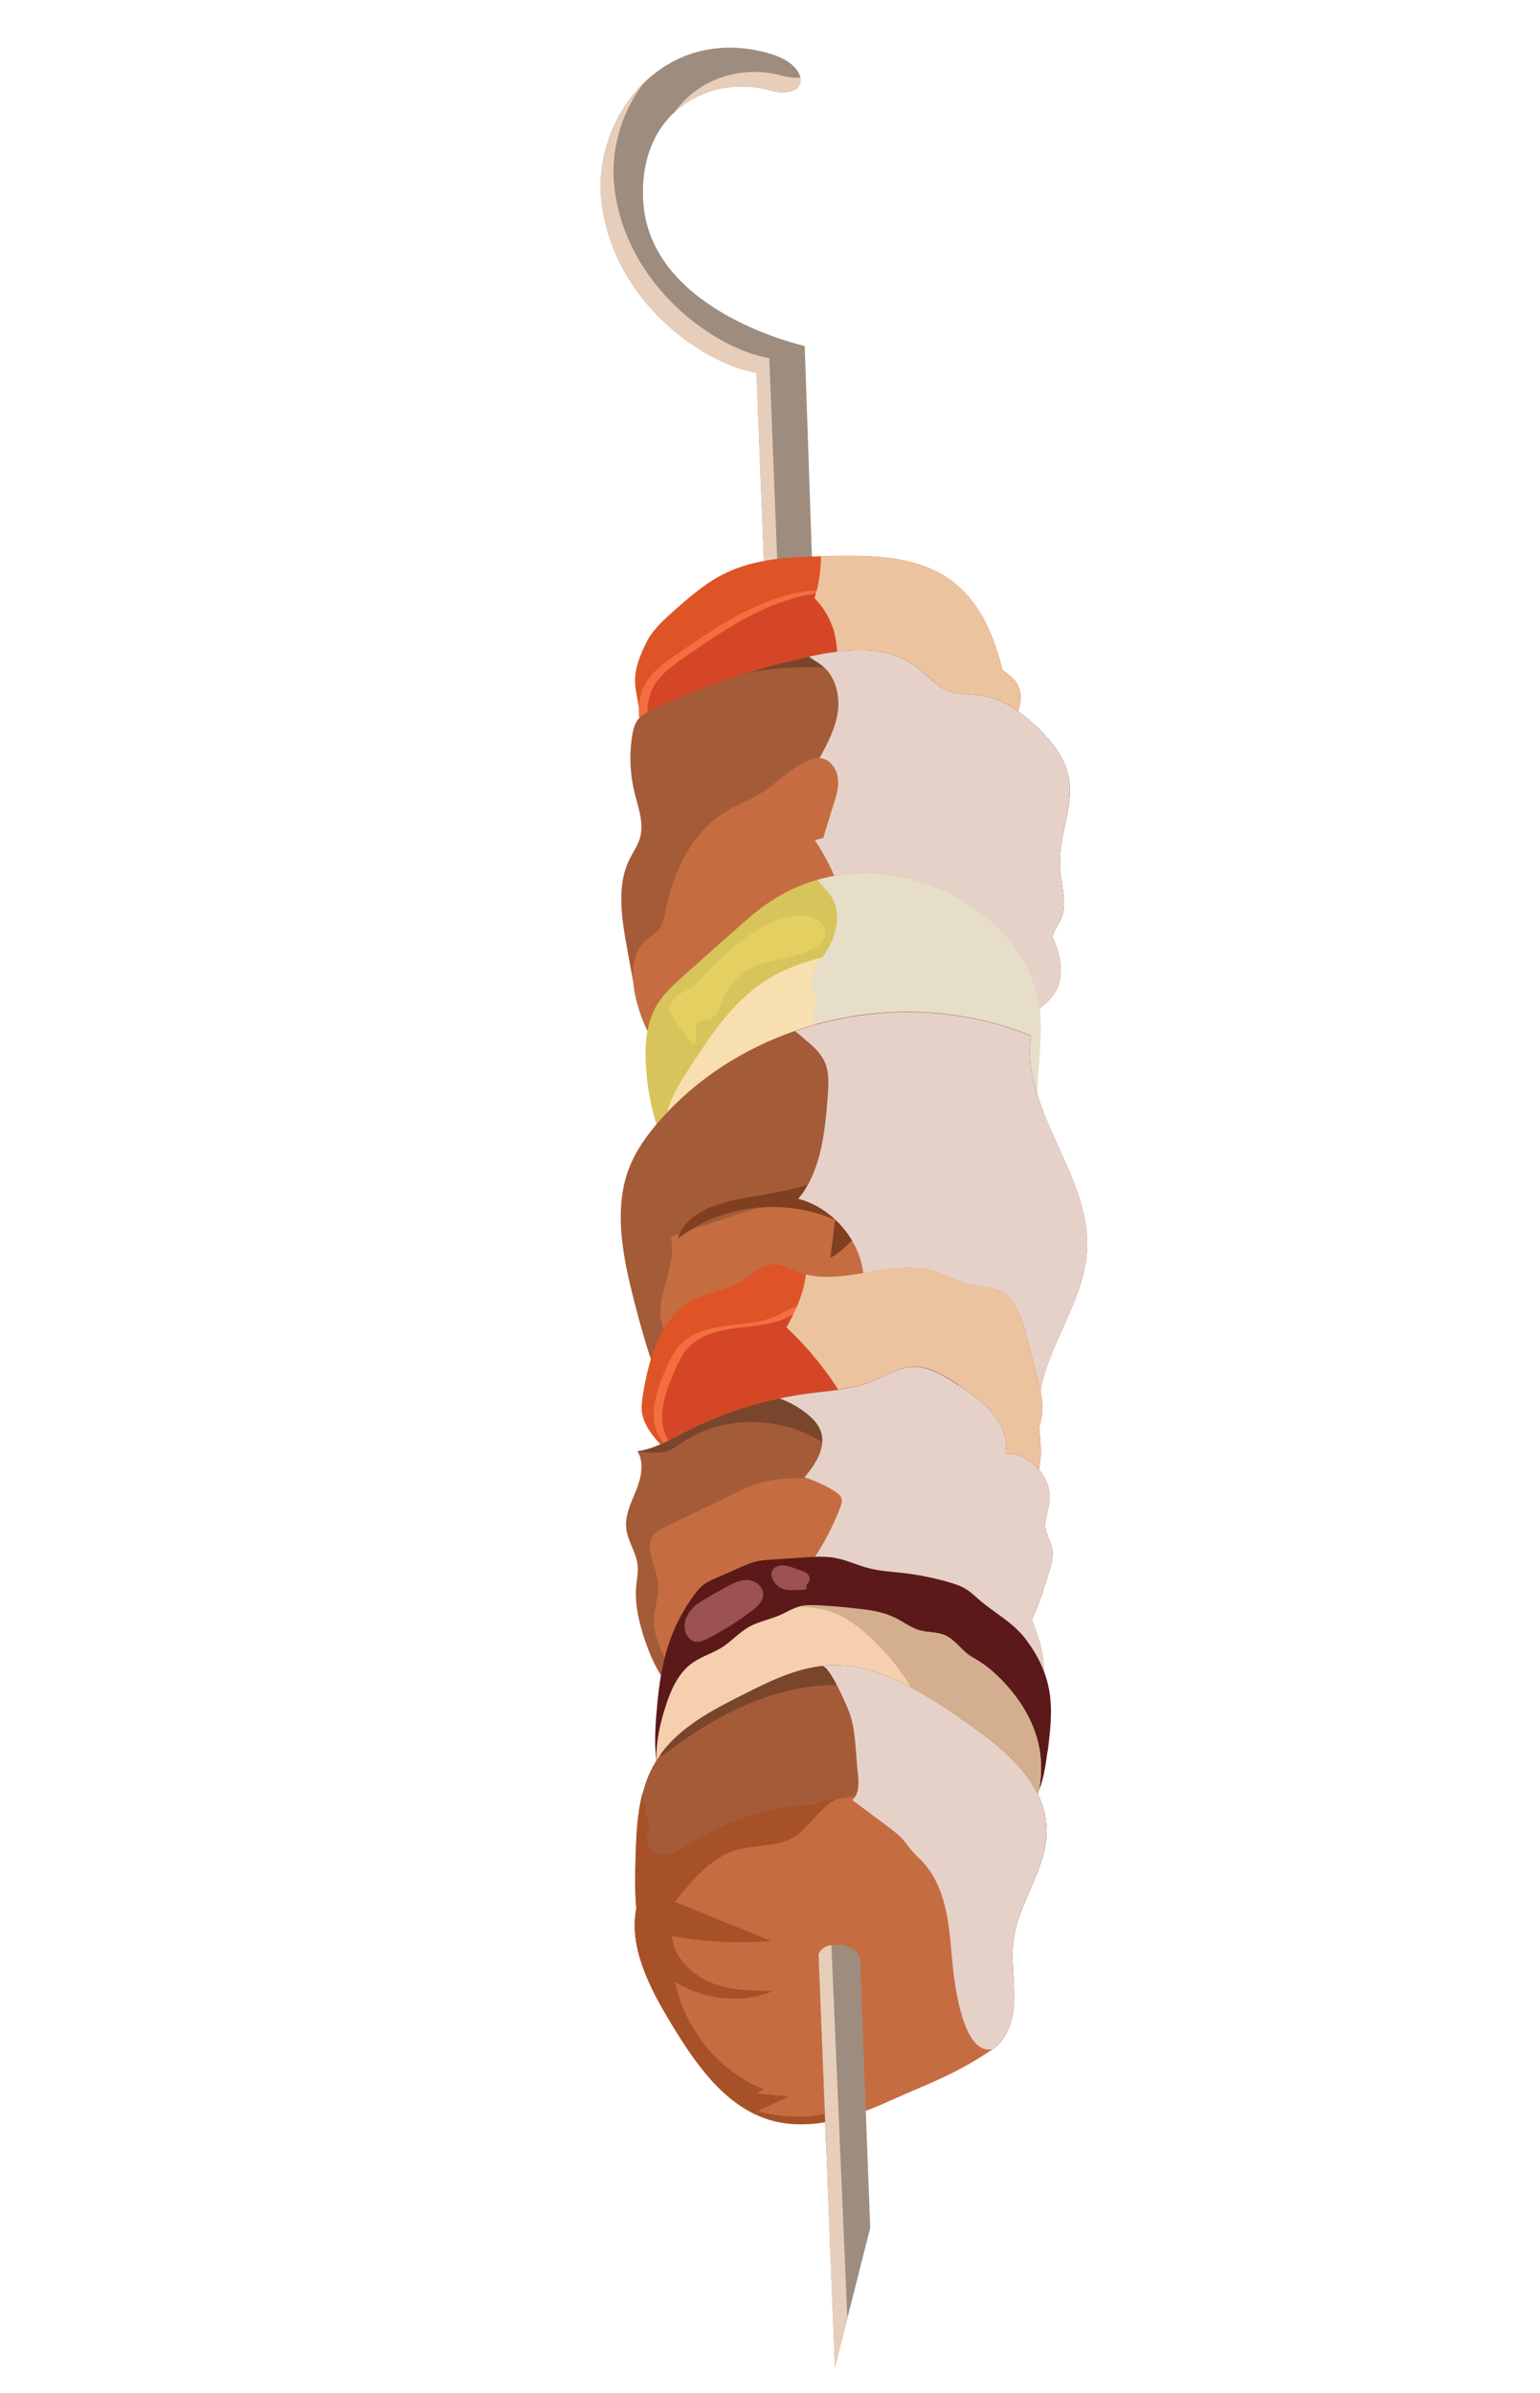 <svg viewBox="0 0 38 59" fill="none" xmlns="http://www.w3.org/2000/svg">
<path d="M20.379 52.831L18.667 9.191C17.341 8.966 15.168 7.454 14.849 5.032C14.572 2.926 16.369 0.544 19.013 1.327C20.055 1.636 19.961 2.497 18.984 2.226C17.546 1.828 15.754 2.717 15.871 4.94C16.015 7.694 19.857 8.531 19.857 8.531L21.25 49.394L20.379 52.831Z" fill="#9E8D7F"/>
<path d="M20.665 51.714L18.983 8.832C17.657 8.607 15.484 7.095 15.165 4.673C15.046 3.766 15.312 2.808 15.865 2.071C15.102 2.833 14.71 3.97 14.849 5.033C15.165 7.454 17.341 8.967 18.667 9.192L20.379 52.833L20.661 51.713L20.665 51.714Z" fill="#E7CEBA"/>
<path d="M19.3 1.866C18.352 1.603 17.252 1.902 16.646 2.77C17.276 2.185 18.185 2.004 18.987 2.227C19.535 2.379 19.809 2.174 19.755 1.91C19.634 1.927 19.484 1.917 19.3 1.866Z" fill="#E7CEBA"/>
<path d="M23.577 14.399C24.215 14.919 24.534 15.705 24.738 16.526C24.822 16.865 24.887 17.212 24.945 17.547C24.975 17.716 24.998 17.911 24.889 18.032C24.809 18.124 24.684 18.146 24.585 18.208C24.275 18.395 24.262 18.862 24.012 19.12C23.82 19.321 23.518 19.361 23.238 19.389C22.554 19.459 21.862 19.498 21.171 19.51C19.86 19.53 18.547 19.452 17.241 19.268C16.952 19.228 16.648 19.173 16.431 18.973C16.228 18.787 16.14 18.506 16.07 18.238C15.987 17.916 15.82 17.783 15.767 17.457C15.755 17.391 15.691 17.04 15.683 16.975C15.626 16.553 15.768 16.215 15.947 15.846C16.091 15.55 16.335 15.326 16.577 15.108C16.989 14.741 17.407 14.369 17.902 14.132C18.62 13.783 19.444 13.734 20.255 13.716C20.333 13.714 20.407 13.712 20.484 13.71C21.555 13.689 22.724 13.7 23.581 14.397L23.577 14.399Z" fill="#DF5426"/>
<path d="M24.739 16.522C24.753 16.533 24.77 16.545 24.784 16.556C24.896 16.639 25.01 16.725 25.086 16.845C25.334 17.235 25.052 17.714 24.903 18.137C24.723 18.639 24.738 19.198 24.662 19.727C24.582 20.258 24.367 20.819 23.9 21.054C23.646 21.181 23.349 21.194 23.063 21.194C22.266 21.185 21.467 21.056 20.698 20.814C20.307 20.695 19.92 20.542 19.548 20.359C18.975 20.081 18.424 19.737 17.816 19.564C17.284 19.416 16.674 19.379 16.299 18.958C16.216 18.863 16.151 18.753 16.089 18.644C15.827 18.162 15.671 17.568 15.836 17.069C15.855 17.005 15.884 16.944 15.912 16.885C16.082 16.569 16.384 16.352 16.677 16.149C17.733 15.411 18.867 14.644 20.155 14.548C20.224 14.54 20.291 14.539 20.361 14.536C21.966 14.501 23.424 15.529 24.742 16.523L24.739 16.522Z" fill="#D54627"/>
<path d="M16.504 19.022C16.42 18.927 16.355 18.817 16.293 18.708C16.031 18.226 15.875 17.632 16.04 17.133C16.059 17.069 16.088 17.008 16.116 16.95C16.286 16.634 16.588 16.416 16.881 16.213C17.937 15.476 19.072 14.709 20.36 14.612C20.428 14.604 20.495 14.603 20.566 14.6C20.949 14.591 21.323 14.646 21.689 14.744C21.255 14.605 20.813 14.53 20.357 14.538C20.287 14.538 20.22 14.543 20.151 14.55C18.863 14.647 17.729 15.414 16.673 16.151C16.379 16.354 16.078 16.569 15.907 16.888C15.875 16.948 15.85 17.011 15.832 17.071C15.667 17.57 15.819 18.163 16.084 18.647C16.145 18.759 16.212 18.866 16.295 18.96C16.515 19.207 16.817 19.32 17.134 19.404C16.895 19.326 16.673 19.215 16.504 19.022Z" fill="#F36F40"/>
<path d="M19.752 20.423C19.178 20.145 18.628 19.8 18.02 19.627C17.997 19.62 17.972 19.613 17.949 19.606C18.506 19.788 19.017 20.1 19.548 20.359C19.92 20.539 20.304 20.691 20.697 20.814C20.748 20.829 20.8 20.844 20.851 20.86C20.478 20.742 20.112 20.599 19.759 20.424L19.752 20.423Z" fill="#F36F40"/>
<g style="mix-blend-mode:multiply">
<path d="M23.576 14.398C24.214 14.919 24.533 15.704 24.737 16.525C24.751 16.536 24.768 16.548 24.782 16.559C24.894 16.641 25.008 16.727 25.084 16.848C25.332 17.238 25.05 17.717 24.901 18.14C24.721 18.642 24.737 19.201 24.66 19.73C24.58 20.261 24.365 20.822 23.898 21.057C23.644 21.184 23.347 21.197 23.061 21.196C22.265 21.187 21.465 21.059 20.696 20.817C20.9 20.4 21.069 19.968 21.169 19.513L21.172 19.503C21.331 18.776 21.311 17.985 21.007 17.291C20.925 17.106 20.822 16.926 20.764 16.734C20.655 16.395 20.682 16.029 20.607 15.683C20.529 15.332 20.351 15.003 20.098 14.75C20.117 14.686 20.138 14.616 20.157 14.552C20.223 14.281 20.258 13.999 20.257 13.719C20.334 13.718 20.408 13.715 20.485 13.714C21.556 13.692 22.725 13.703 23.583 14.4L23.576 14.398Z" fill="#ECC39F"/>
</g>
<path d="M23.366 17.023C23.639 17.138 23.944 17.11 24.233 17.157C24.77 17.243 25.246 17.59 25.643 17.983C25.962 18.297 26.253 18.666 26.355 19.101C26.533 19.855 26.107 20.601 26.152 21.368C26.175 21.808 26.352 22.271 26.177 22.663C26.114 22.805 26.012 22.925 25.978 23.075C25.974 23.088 25.97 23.101 25.973 23.115C25.955 23.222 25.967 23.334 25.966 23.445C25.957 23.875 25.68 24.257 25.312 24.452C24.941 24.645 24.498 24.668 24.081 24.579C23.9 24.543 23.719 24.482 23.535 24.48C23.131 24.465 22.774 24.702 22.441 24.921C21.887 25.284 21.311 25.64 20.706 25.904C20.256 26.102 19.787 26.249 19.299 26.318C19.077 26.35 18.846 26.362 18.633 26.281C18.372 26.183 18.174 25.957 17.931 25.812C17.57 25.593 17.138 25.567 16.735 25.468C16.327 25.372 15.894 25.16 15.747 24.761C15.713 24.674 15.697 24.578 15.678 24.489C15.656 24.374 15.637 24.26 15.614 24.149C15.565 23.89 15.518 23.636 15.473 23.378C15.337 22.633 15.208 21.831 15.539 21.175C15.623 21.008 15.735 20.852 15.789 20.67C15.899 20.301 15.746 19.907 15.653 19.527C15.543 19.072 15.526 18.599 15.598 18.146C15.622 17.993 15.662 17.834 15.759 17.719C15.843 17.625 15.957 17.569 16.067 17.514C16.307 17.4 16.552 17.291 16.799 17.189C17.066 17.077 17.334 16.971 17.604 16.873C17.858 16.781 18.119 16.691 18.384 16.608C18.902 16.448 19.429 16.307 19.962 16.193C19.984 16.189 20.006 16.185 20.029 16.178C20.908 15.991 21.916 15.899 22.651 16.469C22.889 16.654 23.09 16.906 23.366 17.023Z" fill="#A45B38"/>
<path d="M21.359 18.979C21.475 19.035 21.595 19.091 21.711 19.146C22.522 19.53 23.333 19.913 24.141 20.295C24.365 20.4 24.598 20.51 24.752 20.706C24.943 20.947 24.987 21.268 25.087 21.555C25.269 22.073 25.644 22.502 25.906 22.984C25.929 23.026 25.951 23.067 25.97 23.111C26.189 23.574 26.278 24.134 25.991 24.527C25.731 24.886 25.184 25.105 25.204 25.547C25.201 25.556 25.202 25.574 25.205 25.589C25.222 25.744 25.317 25.884 25.364 26.03C25.504 26.477 25.213 26.952 24.816 27.163C24.419 27.373 23.949 27.381 23.498 27.383C22.756 27.39 22.002 27.394 21.267 27.246C20.895 27.171 20.517 27.056 20.145 26.994C19.965 26.965 19.789 26.948 19.609 26.954C19.38 26.96 19.154 27.005 18.928 27.004C18.572 27.003 18.217 26.905 17.871 26.802C17.29 26.631 16.661 26.434 16.281 25.948C16.221 25.868 16.167 25.782 16.119 25.694C15.918 25.349 15.768 24.97 15.681 24.581C15.65 24.439 15.628 24.289 15.622 24.145C15.603 23.762 15.687 23.382 15.97 23.159C16.052 23.092 16.151 23.041 16.226 22.966C16.363 22.822 16.394 22.608 16.435 22.41C16.625 21.451 17.09 20.517 17.901 20.018C18.187 19.841 18.507 19.726 18.794 19.546C19.275 19.242 19.676 18.747 20.237 18.679C20.252 18.676 20.267 18.674 20.281 18.671C20.654 18.638 21.023 18.807 21.368 18.972L21.359 18.979Z" fill="#C56D41"/>
<path d="M23.365 17.022C23.638 17.138 23.943 17.11 24.232 17.157C24.769 17.242 25.245 17.589 25.642 17.983C25.961 18.297 26.253 18.666 26.354 19.101C26.532 19.855 26.106 20.601 26.151 21.368C26.174 21.807 26.351 22.271 26.176 22.663C26.113 22.804 26.011 22.924 25.977 23.075C25.973 23.088 25.969 23.1 25.972 23.115C26.191 23.578 26.28 24.138 25.992 24.531C25.733 24.89 25.186 25.109 25.206 25.551C25.086 25.564 24.968 25.564 24.85 25.55C24.927 25.158 25.227 24.828 25.313 24.456C25.333 24.367 25.343 24.272 25.332 24.178C25.305 23.905 25.131 23.669 24.966 23.449C24.843 23.287 24.699 23.112 24.501 23.085C24.619 22.889 24.803 22.738 25.014 22.661C25.224 22.165 25.07 21.554 24.746 21.102C24.422 20.654 23.952 20.333 23.477 20.063C22.895 19.73 22.283 19.452 21.655 19.227C21.624 19.19 21.661 19.159 21.714 19.147C21.743 19.142 21.775 19.141 21.8 19.151C22.75 19.499 23.701 19.847 24.652 20.195C24.656 19.934 24.484 19.691 24.266 19.543C24.047 19.398 23.791 19.333 23.541 19.269C23.851 19.106 24.268 19.404 24.585 19.254C24.806 19.145 24.879 18.863 24.908 18.61C24.914 18.555 24.917 18.497 24.89 18.447C24.862 18.401 24.811 18.375 24.762 18.35C24.134 18.042 23.506 17.737 22.878 17.43C22.662 17.324 22.432 17.217 22.194 17.23C21.933 17.251 21.712 17.419 21.507 17.582C21.702 17.301 21.529 16.87 21.238 16.675C20.948 16.478 20.584 16.457 20.243 16.454C19.621 16.444 18.989 16.47 18.389 16.61C18.932 16.439 19.48 16.298 20.035 16.18C20.913 15.993 21.921 15.9 22.656 16.471C22.894 16.656 23.095 16.908 23.371 17.024L23.365 17.022Z" fill="#79462D"/>
<g style="mix-blend-mode:multiply">
<path d="M23.365 17.022C23.638 17.137 23.943 17.109 24.233 17.156C24.769 17.242 25.246 17.589 25.642 17.982C25.961 18.296 26.253 18.665 26.355 19.1C26.532 19.854 26.106 20.6 26.151 21.367C26.174 21.807 26.351 22.271 26.176 22.662C26.113 22.804 26.011 22.924 25.977 23.074C25.973 23.087 25.97 23.1 25.972 23.114C26.191 23.577 26.28 24.137 25.993 24.53C25.733 24.89 25.186 25.108 25.206 25.55C25.203 25.56 25.205 25.578 25.207 25.592C25.224 25.747 25.319 25.887 25.366 26.034C25.506 26.48 25.215 26.956 24.818 27.166C24.421 27.376 23.951 27.384 23.5 27.386C22.758 27.393 22.004 27.397 21.269 27.249C20.897 27.174 20.52 27.059 20.147 26.997C20.379 26.661 20.568 26.295 20.711 25.905C21.332 24.243 21.134 22.227 20.104 20.718C20.177 20.698 20.248 20.68 20.316 20.662C20.393 20.402 20.471 20.139 20.554 19.881C20.628 19.655 20.708 19.421 20.674 19.18C20.644 18.941 20.458 18.698 20.222 18.694C20.223 18.691 20.225 18.684 20.229 18.682C20.42 18.331 20.612 17.965 20.672 17.564C20.73 17.156 20.623 16.691 20.3 16.425C20.197 16.338 20.073 16.274 19.961 16.192C19.983 16.188 20.005 16.184 20.028 16.177C20.907 15.99 21.915 15.898 22.65 16.468C22.888 16.654 23.089 16.905 23.365 17.022Z" fill="#E6D1C9"/>
</g>
<path d="M25.657 24.934C25.742 25.754 25.541 26.574 25.607 27.4C25.61 27.449 25.616 27.5 25.622 27.551C25.625 27.552 25.623 27.558 25.622 27.561C25.632 27.645 25.645 27.732 25.657 27.819C25.698 28.107 25.742 28.392 25.724 28.68C25.703 29.019 25.593 29.346 25.416 29.625C25.247 29.889 25.018 30.108 24.75 30.259C23.48 29.883 22.174 29.674 20.865 29.628C20.343 29.61 19.819 29.615 19.299 29.65C18.833 29.679 18.357 29.73 17.903 29.603C17.252 29.421 16.796 28.968 16.491 28.407C16.14 27.766 15.983 26.99 15.941 26.307C15.907 25.795 15.941 25.257 16.185 24.823C16.354 24.521 16.616 24.285 16.872 24.057C17.272 23.697 17.674 23.341 18.075 22.986C18.384 22.711 18.692 22.436 19.034 22.212C19.388 21.982 19.776 21.804 20.179 21.69C20.736 21.53 21.326 21.481 21.904 21.555C23.643 21.776 25.46 23.051 25.654 24.929L25.657 24.934Z" fill="#D7C45B"/>
<path d="M22.164 23.402C22.37 23.462 22.541 23.604 22.705 23.743C23.06 24.04 23.415 24.341 23.772 24.642C24.04 24.868 24.308 25.094 24.535 25.363C24.859 25.745 25.086 26.203 25.3 26.657C25.434 26.948 25.567 27.242 25.629 27.55C25.632 27.551 25.631 27.558 25.63 27.561C25.646 27.636 25.659 27.709 25.664 27.787C25.664 27.798 25.665 27.808 25.665 27.819C25.695 28.261 25.561 28.689 25.488 29.124C25.461 29.287 25.441 29.459 25.423 29.625C25.381 29.933 25.333 30.237 25.197 30.507C24.749 31.421 23.668 31.098 22.894 30.861C22.094 30.618 21.26 30.57 20.433 30.489C20.057 30.451 19.683 30.406 19.313 30.335C18.364 30.145 16.887 29.467 16.497 28.413C16.403 28.165 16.371 27.898 16.42 27.612C16.502 27.123 16.774 26.698 17.042 26.289C17.285 25.918 17.532 25.541 17.805 25.196C18.084 24.846 18.394 24.529 18.756 24.27C19.22 23.943 19.747 23.74 20.296 23.606C20.726 23.499 21.17 23.436 21.61 23.388C21.795 23.366 21.989 23.346 22.168 23.399L22.164 23.402Z" fill="#F7DFAF"/>
<path d="M17.211 25.223C17.287 25.144 17.418 25.162 17.523 25.127C17.721 25.057 17.772 24.803 17.849 24.602C17.989 24.246 18.294 23.984 18.632 23.819C18.978 23.653 20.622 23.532 20.335 22.875C20.26 22.703 20.071 22.601 19.887 22.585C18.918 22.501 17.889 23.487 17.286 24.136C17.203 24.226 17.12 24.317 17.018 24.381C16.945 24.426 16.859 24.456 16.787 24.501C16.65 24.586 16.547 24.723 16.505 24.885C16.66 25.21 16.872 25.51 17.125 25.763C17.249 25.625 17.085 25.357 17.212 25.22L17.211 25.223Z" fill="#E3D060"/>
<g style="mix-blend-mode:multiply">
<path d="M25.657 24.935C25.742 25.756 25.541 26.576 25.607 27.401C25.61 27.451 25.616 27.502 25.622 27.552C25.625 27.553 25.623 27.56 25.622 27.563C25.639 27.637 25.652 27.711 25.657 27.789C25.657 27.8 25.657 27.811 25.658 27.821C25.698 28.109 25.743 28.394 25.724 28.682C25.704 29.021 25.593 29.348 25.416 29.627C25.374 29.935 25.326 30.239 25.19 30.509C24.741 31.423 23.661 31.1 22.887 30.863C22.087 30.62 21.253 30.572 20.425 30.491C20.603 30.222 20.751 29.934 20.862 29.629C21.01 29.237 21.1 28.824 21.127 28.403C21.149 28.095 21.136 27.784 21.123 27.473C21.101 26.922 21.056 26.323 20.693 25.908C20.458 25.643 20.084 25.431 20.077 25.08C20.073 24.915 20.159 24.756 20.135 24.588C20.12 24.475 20.055 24.376 20.035 24.265C19.989 24.021 20.15 23.808 20.292 23.609C20.299 23.597 20.309 23.586 20.317 23.574C20.622 23.145 20.803 22.521 20.488 22.076C20.395 21.943 20.261 21.83 20.182 21.695C20.738 21.536 21.329 21.487 21.907 21.561C23.645 21.782 25.463 23.056 25.657 24.935Z" fill="#E6DEC8"/>
</g>
<path d="M25.436 25.54C25.339 26.184 25.503 26.809 25.749 27.429C26.18 28.52 26.861 29.601 26.827 30.753C26.784 32.206 25.606 33.403 25.623 34.856C25.629 35.213 25.703 35.574 25.668 35.93C25.64 36.201 25.522 36.48 25.313 36.634C25.253 36.683 25.18 36.717 25.101 36.736C24.871 36.793 24.636 36.706 24.408 36.625C23.903 36.447 23.386 36.294 22.86 36.198C22.155 36.069 21.44 36.042 20.734 35.942C20.452 35.904 20.171 35.852 19.895 35.794C19.279 35.657 18.675 35.472 18.086 35.234C17.817 35.127 17.558 35.012 17.297 34.882C16.962 34.717 16.619 34.521 16.391 34.216C16.218 33.987 16.125 33.712 16.035 33.438C15.855 32.879 15.7 32.309 15.562 31.738C15.333 30.777 15.174 29.746 15.509 28.84C15.683 28.368 15.986 27.959 16.315 27.589C17.209 26.587 18.361 25.853 19.62 25.42C19.777 25.361 19.937 25.315 20.097 25.268C21.83 24.779 23.727 24.842 25.438 25.533L25.436 25.54Z" fill="#A45B38"/>
<path d="M24.422 28.142C25.202 30.906 25.504 33.798 25.311 36.63C25.293 36.914 25.268 37.2 25.241 37.481C25.203 37.833 25.111 38.249 24.783 38.354C24.579 38.419 24.354 38.332 24.152 38.248C22.621 37.596 21.12 36.879 19.649 36.095C19.121 35.816 18.599 35.529 18.08 35.232C17.859 35.108 17.638 34.98 17.418 34.852C17.238 34.742 17.035 34.612 16.983 34.401C16.94 34.228 17.014 34.048 17.007 33.871C16.99 33.458 16.56 33.188 16.39 32.806C16.057 32.083 16.742 31.267 16.548 30.494C17.62 30.127 18.696 29.78 19.777 29.451C21.317 28.975 22.866 28.54 24.425 28.143L24.422 28.142Z" fill="#C56D41"/>
<path d="M25.436 25.539C25.339 26.184 25.503 26.808 25.749 27.429C25.798 27.792 25.931 28.145 26.134 28.45C25.757 27.944 25.251 27.449 24.678 27.579C25.081 28.763 25.442 29.962 25.754 31.171C25.589 31.185 25.426 31.196 25.262 31.206C25.323 31.567 25.385 31.934 25.446 32.294C25.364 32.228 25.279 32.164 25.197 32.098C25.126 32.042 25.058 31.991 24.987 31.935C25.136 33.319 24.529 34.73 23.447 35.523C24.241 34.606 24.316 33.188 23.879 32.011C23.622 31.314 22.956 30.58 22.29 30.826C22.486 30.601 22.26 30.196 21.964 30.136C21.669 30.073 21.387 30.248 21.168 30.445C20.951 30.646 20.755 30.884 20.489 31.015C20.53 30.702 20.569 30.393 20.606 30.079C20.006 29.818 19.348 29.721 18.709 29.78C18.113 29.826 17.534 30.014 17.032 30.33C16.926 30.393 16.821 30.466 16.722 30.542C16.735 30.497 16.754 30.457 16.773 30.414C17.091 29.765 17.966 29.602 18.699 29.484C19.923 29.288 21.172 28.921 22.043 28.041C22.047 27.463 22.521 26.944 23.082 26.912C22.476 26.579 21.784 26.419 21.112 26.461C21.394 26.272 21.625 25.999 21.768 25.682C21.245 25.373 20.675 25.26 20.089 25.272C21.821 24.783 23.718 24.846 25.429 25.537L25.436 25.539Z" fill="#813F21"/>
<g style="mix-blend-mode:multiply">
<path d="M25.436 25.54C25.339 26.184 25.503 26.809 25.749 27.429C26.18 28.52 26.861 29.601 26.827 30.753C26.784 32.206 25.607 33.403 25.623 34.856C25.629 35.213 25.703 35.574 25.668 35.93C25.64 36.201 25.523 36.48 25.313 36.634C25.295 36.918 25.27 37.204 25.242 37.486C25.204 37.837 25.113 38.253 24.785 38.358C24.581 38.424 24.355 38.336 24.154 38.252C22.623 37.6 21.122 36.883 19.651 36.099C19.733 35.998 19.812 35.899 19.891 35.797C20.605 34.846 21.081 33.71 21.271 32.514C21.342 32.06 21.372 31.594 21.256 31.148C21.065 30.39 20.434 29.753 19.696 29.559C19.723 29.526 19.751 29.492 19.778 29.458C20.273 28.788 20.36 27.872 20.426 27.012C20.446 26.732 20.464 26.434 20.345 26.175C20.241 25.949 20.046 25.783 19.859 25.626C19.781 25.558 19.699 25.495 19.621 25.427C19.778 25.369 19.938 25.322 20.099 25.275C21.831 24.787 23.728 24.849 25.439 25.541L25.436 25.54Z" fill="#E6D1C9"/>
</g>
<path d="M24.626 31.8C25.055 31.99 25.224 32.514 25.34 32.971C25.432 33.322 25.519 33.676 25.61 34.028C25.663 34.228 25.714 34.432 25.722 34.64C25.73 34.848 25.692 35.047 25.631 35.241C25.551 35.514 25.416 35.767 25.283 36.017C25.193 36.193 25.099 36.368 25.006 36.542C24.947 36.658 24.886 36.769 24.793 36.86C24.676 36.972 24.523 37.028 24.371 37.084C23.57 37.373 22.758 37.664 21.908 37.73C21.79 37.74 21.67 37.743 21.552 37.743C20.314 37.739 19.125 37.195 17.976 36.667C17.482 36.437 16.968 36.194 16.548 35.846C16.368 35.699 16.208 35.533 16.069 35.342C15.963 35.192 15.873 35.025 15.843 34.845C15.819 34.688 15.841 34.531 15.867 34.374C16.016 33.459 16.313 32.455 17.115 32.043C17.481 31.855 17.912 31.815 18.264 31.605C18.544 31.437 18.798 31.156 19.128 31.174C19.31 31.182 19.477 31.28 19.644 31.351C19.721 31.384 19.805 31.409 19.886 31.43C20.904 31.679 22.014 31.041 23.045 31.342C23.363 31.436 23.658 31.618 23.984 31.683C24.198 31.726 24.424 31.719 24.624 31.806L24.626 31.8Z" fill="#DF5426"/>
<path d="M24.498 32.952C24.773 33.155 25.029 33.395 25.198 33.696C25.36 33.978 25.433 34.296 25.506 34.614C25.553 34.82 25.599 35.029 25.631 35.241C25.718 35.797 25.714 36.351 25.411 36.785C25.244 37.032 24.988 37.214 24.874 37.491C24.75 37.793 24.803 38.178 24.589 38.418C24.448 38.579 24.227 38.629 24.018 38.675C23.687 38.744 23.352 38.816 23.023 38.89C22.755 38.947 22.487 39.003 22.209 39.008C22.118 39.009 22.026 39.003 21.937 38.998C21.646 38.967 21.362 38.89 21.076 38.806C19.868 38.444 18.695 37.94 17.587 37.309C17.19 37.083 16.76 36.788 16.653 36.338C16.617 36.188 16.622 36.032 16.565 35.893C16.559 35.877 16.552 35.865 16.542 35.851C16.477 35.717 16.373 35.609 16.293 35.481C15.954 34.941 16.205 34.255 16.464 33.689C16.532 33.542 16.601 33.391 16.698 33.263C16.791 33.137 16.911 33.037 17.042 32.96C17.691 32.573 18.557 32.76 19.232 32.422C19.358 32.362 19.473 32.281 19.602 32.235C19.625 32.228 19.645 32.22 19.663 32.215C19.819 32.174 19.984 32.17 20.149 32.167C20.597 32.16 21.05 32.151 21.5 32.141C21.906 32.136 22.314 32.124 22.717 32.191C23.353 32.292 23.968 32.572 24.495 32.961L24.498 32.952Z" fill="#D54627"/>
<path d="M17.797 37.364C17.4 37.138 16.97 36.843 16.863 36.393C16.827 36.242 16.831 36.087 16.775 35.948C16.769 35.932 16.762 35.92 16.752 35.906C16.687 35.772 16.583 35.664 16.503 35.536C16.163 34.996 16.415 34.31 16.674 33.744C16.742 33.597 16.811 33.446 16.908 33.318C17.001 33.192 17.121 33.092 17.252 33.015C17.901 32.628 18.767 32.814 19.442 32.477C19.568 32.417 19.683 32.336 19.812 32.29C19.835 32.283 19.855 32.275 19.873 32.27C20.029 32.228 20.194 32.225 20.359 32.221C20.807 32.215 21.26 32.206 21.71 32.196C22.116 32.19 22.524 32.179 22.927 32.245C23.05 32.265 23.168 32.292 23.287 32.324C23.1 32.262 22.912 32.213 22.718 32.184C22.315 32.12 21.908 32.129 21.501 32.134C21.053 32.141 20.6 32.15 20.15 32.16C19.985 32.163 19.82 32.167 19.665 32.208C19.643 32.212 19.623 32.22 19.603 32.228C19.474 32.277 19.36 32.355 19.234 32.415C18.561 32.754 17.692 32.566 17.044 32.953C16.912 33.033 16.791 33.133 16.699 33.256C16.599 33.383 16.533 33.535 16.465 33.682C16.207 34.248 15.955 34.934 16.294 35.474C16.376 35.599 16.479 35.71 16.544 35.844C16.55 35.857 16.561 35.87 16.566 35.886C16.622 36.028 16.621 36.185 16.654 36.331C16.762 36.781 17.188 37.075 17.588 37.302C18.696 37.933 19.869 38.438 21.078 38.799C21.135 38.816 21.19 38.832 21.248 38.849C20.053 38.488 18.893 37.988 17.797 37.364Z" fill="#F36F40"/>
<g style="mix-blend-mode:multiply">
<path d="M24.625 31.8C25.054 31.989 25.224 32.514 25.34 32.971C25.431 33.322 25.518 33.676 25.609 34.027C25.662 34.228 25.713 34.431 25.721 34.64C25.729 34.848 25.692 35.046 25.631 35.241C25.717 35.797 25.714 36.351 25.411 36.785C25.244 37.032 24.987 37.214 24.874 37.491C24.75 37.792 24.803 38.178 24.589 38.418C24.447 38.579 24.226 38.629 24.017 38.675C23.686 38.744 23.351 38.816 23.022 38.89C22.754 38.946 22.486 39.003 22.209 39.008C22.118 39.009 22.026 39.003 21.936 38.998C21.96 38.575 21.953 38.151 21.907 37.729C21.883 37.481 21.845 37.233 21.792 36.987C21.464 35.372 20.612 33.853 19.405 32.732C19.501 32.561 19.59 32.389 19.668 32.209C19.774 31.958 19.855 31.696 19.886 31.426C20.904 31.675 22.014 31.037 23.045 31.339C23.363 31.433 23.658 31.614 23.984 31.68C24.198 31.722 24.424 31.715 24.625 31.803L24.625 31.8Z" fill="#ECC39F"/>
</g>
<path d="M23.64 34.149C23.944 34.351 24.253 34.557 24.487 34.836C24.721 35.118 24.875 35.495 24.813 35.847C25.407 35.81 25.974 36.438 25.893 37.042C25.866 37.264 25.763 37.482 25.798 37.705C25.824 37.852 25.907 37.985 25.948 38.13C26.006 38.36 25.936 38.594 25.868 38.811C25.754 39.185 25.63 39.571 25.462 39.926C25.425 40.002 25.384 40.081 25.341 40.155C25.164 40.473 24.941 40.752 24.644 40.954C24.255 41.219 23.776 41.318 23.341 41.503C22.713 41.774 22.178 42.227 21.582 42.563C20.991 42.901 20.276 43.122 19.619 42.903L19.602 42.898C19.318 42.8 19.056 42.621 18.775 42.51C18.306 42.326 17.78 42.335 17.308 42.163C17.228 42.139 17.151 42.103 17.076 42.063C16.459 41.741 16.112 41.052 15.892 40.38C15.761 39.975 15.663 39.551 15.696 39.132C15.712 38.948 15.755 38.769 15.732 38.588C15.7 38.282 15.494 38.011 15.455 37.707C15.411 37.373 15.571 37.057 15.697 36.749C15.819 36.443 15.904 36.074 15.731 35.786C15.731 35.786 15.73 35.784 15.729 35.782C16.153 35.726 16.528 35.498 16.907 35.303C17.64 34.924 18.427 34.647 19.241 34.477C19.458 34.429 19.675 34.392 19.893 34.362C20.456 34.285 21.036 34.261 21.557 34.045C21.875 33.913 22.171 33.714 22.522 33.696C22.925 33.679 23.301 33.916 23.646 34.144L23.64 34.149Z" fill="#A45B38"/>
<path d="M24.624 37.006C24.668 37.682 24.815 38.353 25.063 38.989C25.185 39.307 25.332 39.612 25.462 39.927C25.58 40.223 25.683 40.526 25.733 40.841C25.833 41.492 25.625 42.243 25.049 42.502C24.896 42.571 24.719 42.603 24.595 42.716C24.527 42.78 24.478 42.863 24.428 42.939C23.923 43.714 23.075 44.161 22.259 44.582C21.966 44.736 21.662 44.891 21.327 44.927C20.884 44.974 20.455 44.809 20.05 44.584C19.88 44.489 19.712 44.383 19.551 44.279C19.002 43.929 18.434 43.562 18.076 43.013C17.961 42.836 17.869 42.641 17.72 42.495C17.599 42.372 17.449 42.29 17.314 42.18C17.314 42.18 17.311 42.179 17.309 42.175C16.981 41.914 16.765 41.536 16.56 41.168C16.342 40.772 16.115 40.349 16.135 39.905C16.15 39.62 16.265 39.347 16.242 39.061C16.205 38.631 15.872 38.142 16.146 37.828C16.214 37.751 16.309 37.702 16.403 37.657C16.957 37.388 17.514 37.12 18.068 36.852C18.296 36.741 18.529 36.629 18.776 36.559C19.142 36.454 19.528 36.446 19.914 36.452C19.931 36.454 19.948 36.452 19.965 36.454C21.528 36.48 23.091 36.667 24.63 37.011L24.624 37.006Z" fill="#C56D41"/>
<path d="M23.641 34.149C23.944 34.351 24.253 34.557 24.488 34.836C24.722 35.118 24.875 35.495 24.813 35.847C25.407 35.809 25.975 36.438 25.893 37.042C25.863 37.263 25.763 37.482 25.799 37.705C25.825 37.852 25.907 37.985 25.948 38.13C26.006 38.359 25.937 38.594 25.869 38.811C25.73 39.269 25.576 39.743 25.342 40.155C25.219 39.899 25.11 39.643 25.077 39.365C25.07 39.293 25.064 39.218 25.094 39.154C25.13 39.067 25.209 39.013 25.27 38.948C25.49 38.723 25.536 38.367 25.514 38.043C25.492 37.715 25.413 37.392 25.439 37.068C25.445 36.941 25.467 36.797 25.394 36.692C25.346 36.629 25.27 36.589 25.202 36.562C24.497 36.255 23.717 36.143 22.97 36.239C23.396 36.073 24.005 36.281 24.253 35.89C24.419 35.636 24.283 35.267 24.063 35.045C23.527 34.499 22.68 34.556 21.947 34.649C21.665 34.684 21.297 34.841 21.366 35.126C20.997 34.842 20.38 35.169 20.405 35.637C19.349 34.906 17.886 34.871 16.849 35.558C16.732 35.635 16.623 35.721 16.49 35.769C16.255 35.857 15.989 35.81 15.732 35.796C15.732 35.796 15.731 35.795 15.729 35.792C16.154 35.736 16.529 35.509 16.907 35.314C17.838 34.835 18.85 34.514 19.894 34.373C20.457 34.295 21.037 34.272 21.558 34.056C21.876 33.923 22.172 33.725 22.523 33.707C22.926 33.69 23.302 33.927 23.646 34.154L23.641 34.149Z" fill="#79462D"/>
<g style="mix-blend-mode:multiply">
<path d="M23.641 34.15C23.945 34.351 24.253 34.557 24.488 34.836C24.722 35.118 24.876 35.495 24.814 35.847C25.407 35.81 25.975 36.438 25.894 37.042C25.866 37.265 25.764 37.482 25.799 37.705C25.825 37.853 25.908 37.985 25.949 38.13C26.006 38.36 25.937 38.594 25.869 38.811C25.755 39.186 25.63 39.571 25.462 39.926C25.58 40.223 25.683 40.525 25.733 40.84C25.833 41.491 25.625 42.242 25.049 42.501C24.896 42.571 24.719 42.602 24.595 42.715C24.527 42.779 24.478 42.862 24.428 42.938C23.923 43.713 23.075 44.16 22.259 44.582C21.966 44.736 21.662 44.89 21.327 44.927C20.884 44.973 20.455 44.808 20.05 44.584C19.937 44.222 19.837 43.854 19.751 43.483C19.707 43.292 19.666 43.099 19.618 42.907C19.532 42.563 19.422 42.227 19.238 41.929C19.086 41.688 18.892 41.47 18.784 41.212C18.584 40.73 18.747 40.133 19.157 39.846C19.276 39.762 19.419 39.7 19.51 39.584C19.603 39.469 19.625 39.266 19.503 39.17C20.03 38.593 20.451 37.912 20.733 37.172C20.762 37.097 20.791 37.011 20.759 36.932C20.733 36.865 20.667 36.818 20.609 36.779C20.388 36.641 20.156 36.53 19.911 36.447C19.892 36.442 19.873 36.436 19.85 36.429C20.117 36.107 20.398 35.698 20.251 35.288C20.186 35.108 20.046 34.966 19.896 34.848C19.695 34.691 19.471 34.565 19.233 34.484C19.449 34.437 19.666 34.4 19.884 34.37C20.448 34.293 21.027 34.269 21.548 34.053C21.867 33.921 22.163 33.722 22.514 33.704C22.916 33.687 23.293 33.924 23.637 34.152L23.641 34.15Z" fill="#E6D1C9"/>
</g>
<path d="M25.848 43.175C25.788 43.635 25.722 44.118 25.45 44.484C25.095 44.965 24.475 45.137 23.89 45.25C22.342 45.553 20.747 45.649 19.162 45.532C18.182 45.462 17.075 45.229 16.525 44.375C16.088 43.694 16.142 42.828 16.217 42.033C16.307 41.044 16.502 40.22 17.064 39.419C17.148 39.301 17.233 39.18 17.347 39.088C17.448 39.006 17.568 38.954 17.688 38.903C17.881 38.817 18.073 38.734 18.266 38.648C18.386 38.596 18.507 38.541 18.631 38.508C18.771 38.473 18.917 38.464 19.059 38.454C19.319 38.437 19.582 38.42 19.842 38.403C20.105 38.386 20.369 38.367 20.632 38.42C20.906 38.474 21.163 38.598 21.432 38.667C21.71 38.74 21.996 38.754 22.279 38.786C22.664 38.83 23.049 38.909 23.425 39.017C23.57 39.06 23.716 39.106 23.848 39.191C23.96 39.262 24.057 39.358 24.157 39.443C24.56 39.792 24.986 39.992 25.317 40.428C25.601 40.802 25.812 41.231 25.892 41.694C25.976 42.187 25.915 42.688 25.852 43.183L25.848 43.175Z" fill="#5C1919"/>
<path d="M22.075 39.886C22.285 39.99 22.478 40.141 22.7 40.204C22.907 40.258 23.13 40.237 23.324 40.325C23.588 40.446 23.743 40.725 23.997 40.867C24.27 41.017 24.499 41.2 24.72 41.43C25.178 41.9 25.536 42.481 25.651 43.132C25.828 44.183 25.372 45.265 24.613 45.93C24.119 46.36 23.515 46.635 22.873 46.773C22.415 46.871 21.939 46.901 21.47 46.87C20.338 46.793 19.238 46.395 18.201 45.903C17.616 45.625 17.026 45.297 16.642 44.768C16.274 44.254 16.164 43.695 16.203 43.127C16.228 42.782 16.307 42.435 16.417 42.098C16.539 41.709 16.704 41.318 17.009 41.063C17.246 40.864 17.541 40.787 17.796 40.633C18.091 40.451 18.288 40.185 18.622 40.047C18.84 39.958 19.076 39.905 19.286 39.807C19.424 39.743 19.552 39.663 19.697 39.622C19.872 39.572 20.058 39.582 20.244 39.592C20.542 39.61 20.838 39.635 21.131 39.669C21.456 39.703 21.785 39.748 22.08 39.894L22.075 39.886Z" fill="#F6CFAF"/>
<path d="M18.831 39.292C18.819 39.1 18.615 38.963 18.427 38.96C18.24 38.956 18.07 39.049 17.906 39.14C17.776 39.214 17.647 39.287 17.517 39.36C17.358 39.449 17.199 39.538 17.075 39.672C16.952 39.807 16.869 39.992 16.898 40.178C16.918 40.31 17.008 40.441 17.134 40.475C17.248 40.505 17.364 40.452 17.466 40.402C17.853 40.206 18.221 39.973 18.565 39.709C18.7 39.606 18.842 39.47 18.831 39.295L18.831 39.292Z" fill="#9D5252"/>
<path d="M19.892 39.185C19.914 39.16 19.89 39.121 19.9 39.089C19.905 39.07 19.923 39.057 19.934 39.043C19.989 38.986 19.992 38.883 19.937 38.821C19.899 38.775 19.842 38.754 19.785 38.734L19.621 38.675C19.54 38.644 19.457 38.616 19.37 38.604C19.286 38.593 19.195 38.605 19.122 38.653C19.078 38.682 19.044 38.727 19.036 38.778C19.033 38.798 19.036 38.823 19.037 38.844C19.064 39.002 19.189 39.144 19.34 39.188C19.423 39.213 19.511 39.211 19.596 39.208C19.673 39.207 19.754 39.203 19.831 39.201C19.849 39.2 19.871 39.199 19.885 39.186L19.892 39.185Z" fill="#9D5252"/>
<path d="M22.076 39.887C22.285 39.991 22.478 40.142 22.7 40.204C22.907 40.259 23.13 40.237 23.324 40.326C23.588 40.446 23.743 40.726 23.997 40.867C24.27 41.018 24.499 41.201 24.721 41.431C25.178 41.901 25.536 42.482 25.651 43.133C25.828 44.184 25.372 45.266 24.613 45.931C24.119 46.361 23.515 46.636 22.874 46.774C23.274 45.856 23.42 44.81 23.274 43.794C23.082 42.45 22.387 41.169 21.363 40.276C21.136 40.08 20.896 39.901 20.619 39.787C20.326 39.666 20.013 39.629 19.699 39.616C19.874 39.567 20.06 39.576 20.242 39.585C20.54 39.603 20.837 39.628 21.13 39.663C21.455 39.696 21.784 39.741 22.079 39.888L22.076 39.887Z" fill="#D4AF8F"/>
<path d="M23.672 42.355C24.671 43.024 25.786 43.888 25.824 45.092C25.852 46.071 25.126 46.885 25.007 47.851C24.945 48.321 25.035 48.805 25.023 49.283C25.014 49.762 24.876 50.276 24.49 50.531C24.486 50.531 24.48 50.529 24.476 50.531C24.392 50.531 24.31 50.524 24.23 50.524C22.235 50.464 20.22 50.384 18.287 49.819C17.735 49.656 17.171 49.44 16.716 49.092C16.503 48.928 16.312 48.735 16.163 48.51C15.875 48.079 15.753 47.582 15.707 47.066C15.67 46.685 15.674 46.292 15.685 45.915C15.701 45.341 15.717 44.745 15.864 44.203C15.923 43.969 16.007 43.742 16.126 43.53C16.178 43.437 16.235 43.349 16.298 43.267C16.793 42.583 17.59 42.166 18.352 41.785C18.963 41.477 19.6 41.163 20.279 41.085C20.363 41.075 20.445 41.068 20.53 41.065C21.662 41.034 22.715 41.709 23.683 42.355L23.672 42.355Z" fill="#A45B38"/>
<path d="M22.442 44.373C22.892 44.587 23.171 45.06 23.401 45.508C24.14 46.973 24.219 48.922 24.488 50.534C23.543 51.168 22.982 51.344 21.944 51.808C21.534 51.993 21.099 52.165 20.657 52.268C20.071 52.408 19.472 52.44 18.895 52.242C17.841 51.877 17.142 50.858 16.554 49.884C16.031 49.025 15.514 48.013 15.699 47.067C15.717 46.985 15.738 46.9 15.765 46.821C16.063 45.946 16.944 45.457 17.788 45.127C18.459 44.862 19.156 44.653 19.868 44.501C19.868 44.501 19.871 44.502 19.874 44.503C20.33 44.401 20.789 44.324 21.254 44.273C21.652 44.227 22.075 44.202 22.444 44.381L22.442 44.373Z" fill="#C56D41"/>
<path d="M23.672 42.355C24.67 43.024 25.786 43.888 25.824 45.092C25.852 46.071 25.125 46.885 25.007 47.851C24.945 48.321 25.035 48.805 25.023 49.283C25.014 49.762 24.875 50.276 24.489 50.531C24.486 50.53 24.48 50.529 24.475 50.531C24.713 49.61 24.388 48.527 24.76 47.635C24.893 47.315 25.116 47.022 25.136 46.672C25.159 46.323 24.817 45.911 24.509 46.057C24.481 45.832 24.56 45.601 24.721 45.457C24.606 45.423 24.49 45.389 24.378 45.355C24.634 45.103 24.75 44.712 24.677 44.345C24.151 44.367 23.633 44.489 23.154 44.703C23.453 44.45 23.753 44.2 24.051 43.95C24.112 43.895 24.178 43.838 24.199 43.757C24.227 43.66 24.178 43.555 24.131 43.468C23.396 42.12 21.768 41.453 20.296 41.558C18.82 41.665 17.485 42.414 16.32 43.308C16.311 43.292 16.302 43.275 16.296 43.259C16.792 42.576 17.588 42.159 18.35 41.778C19.035 41.432 19.75 41.082 20.527 41.061C21.66 41.03 22.713 41.705 23.68 42.35L23.672 42.355Z" fill="#79462D"/>
<path d="M20.843 44.32C20.355 44.332 20 45.072 19.556 45.321C19.151 45.546 18.643 45.483 18.197 45.609C17.542 45.796 17.078 46.36 16.654 46.897C17.448 47.22 18.244 47.539 19.038 47.861C18.22 47.926 17.39 47.886 16.576 47.739C16.629 48.265 17.067 48.694 17.554 48.891C18.04 49.087 18.569 49.09 19.085 49.093C18.317 49.413 17.386 49.326 16.657 48.866C16.673 48.944 16.692 49.02 16.712 49.095C17.003 50.172 17.822 51.109 18.842 51.516C18.783 51.551 18.722 51.581 18.663 51.616C18.929 51.646 19.194 51.672 19.461 51.699C19.207 51.816 18.952 51.935 18.701 52.053C19.431 52.262 20.217 52.233 20.913 51.968C20.848 52.085 20.762 52.185 20.658 52.266C20.072 52.407 19.473 52.439 18.896 52.24C17.842 51.876 17.143 50.856 16.555 49.883C16.032 49.023 15.514 48.011 15.7 47.065C15.663 46.684 15.668 46.291 15.678 45.914C15.695 45.34 15.711 44.744 15.857 44.201C15.916 44.522 15.974 44.843 16.032 45.167C15.844 45.331 16.044 45.691 16.298 45.731C16.551 45.771 16.779 45.615 16.993 45.48C17.851 44.928 18.843 44.593 19.868 44.502C19.868 44.502 19.871 44.503 19.875 44.504C20.183 44.477 20.536 44.309 20.845 44.327L20.843 44.32Z" fill="#A75129"/>
<g style="mix-blend-mode:multiply">
<path d="M23.672 42.355C24.67 43.024 25.786 43.888 25.823 45.093C25.851 46.071 25.125 46.885 25.007 47.852C24.944 48.322 25.035 48.806 25.023 49.283C25.013 49.762 24.875 50.276 24.489 50.532C24.486 50.531 24.48 50.529 24.475 50.531C23.707 50.674 23.524 48.686 23.484 48.21C23.416 47.402 23.329 46.518 22.774 45.917C22.687 45.822 22.59 45.737 22.506 45.642C22.431 45.554 22.366 45.458 22.288 45.368C22.173 45.237 22.03 45.132 21.893 45.028C21.607 44.815 21.318 44.6 21.032 44.386C21.207 44.232 21.192 43.952 21.166 43.711C21.11 43.24 21.122 42.703 20.969 42.256C20.916 42.105 20.469 41.044 20.277 41.081C20.36 41.071 20.442 41.064 20.527 41.061C21.66 41.03 22.713 41.705 23.68 42.35L23.672 42.355Z" fill="#E6D1C9"/>
</g>
<path d="M20.515 47.963C20.747 47.934 21.131 47.992 21.221 48.288L21.473 54.936L20.602 58.373L20.199 48.181C20.255 48.05 20.375 47.978 20.518 47.964L20.515 47.963Z" fill="#9E8D7F"/>
<path d="M20.515 47.963L20.91 57.201L20.602 58.373L20.199 48.181C20.255 48.05 20.375 47.978 20.518 47.964L20.515 47.963Z" fill="#E7CEBA"/>
</svg>
